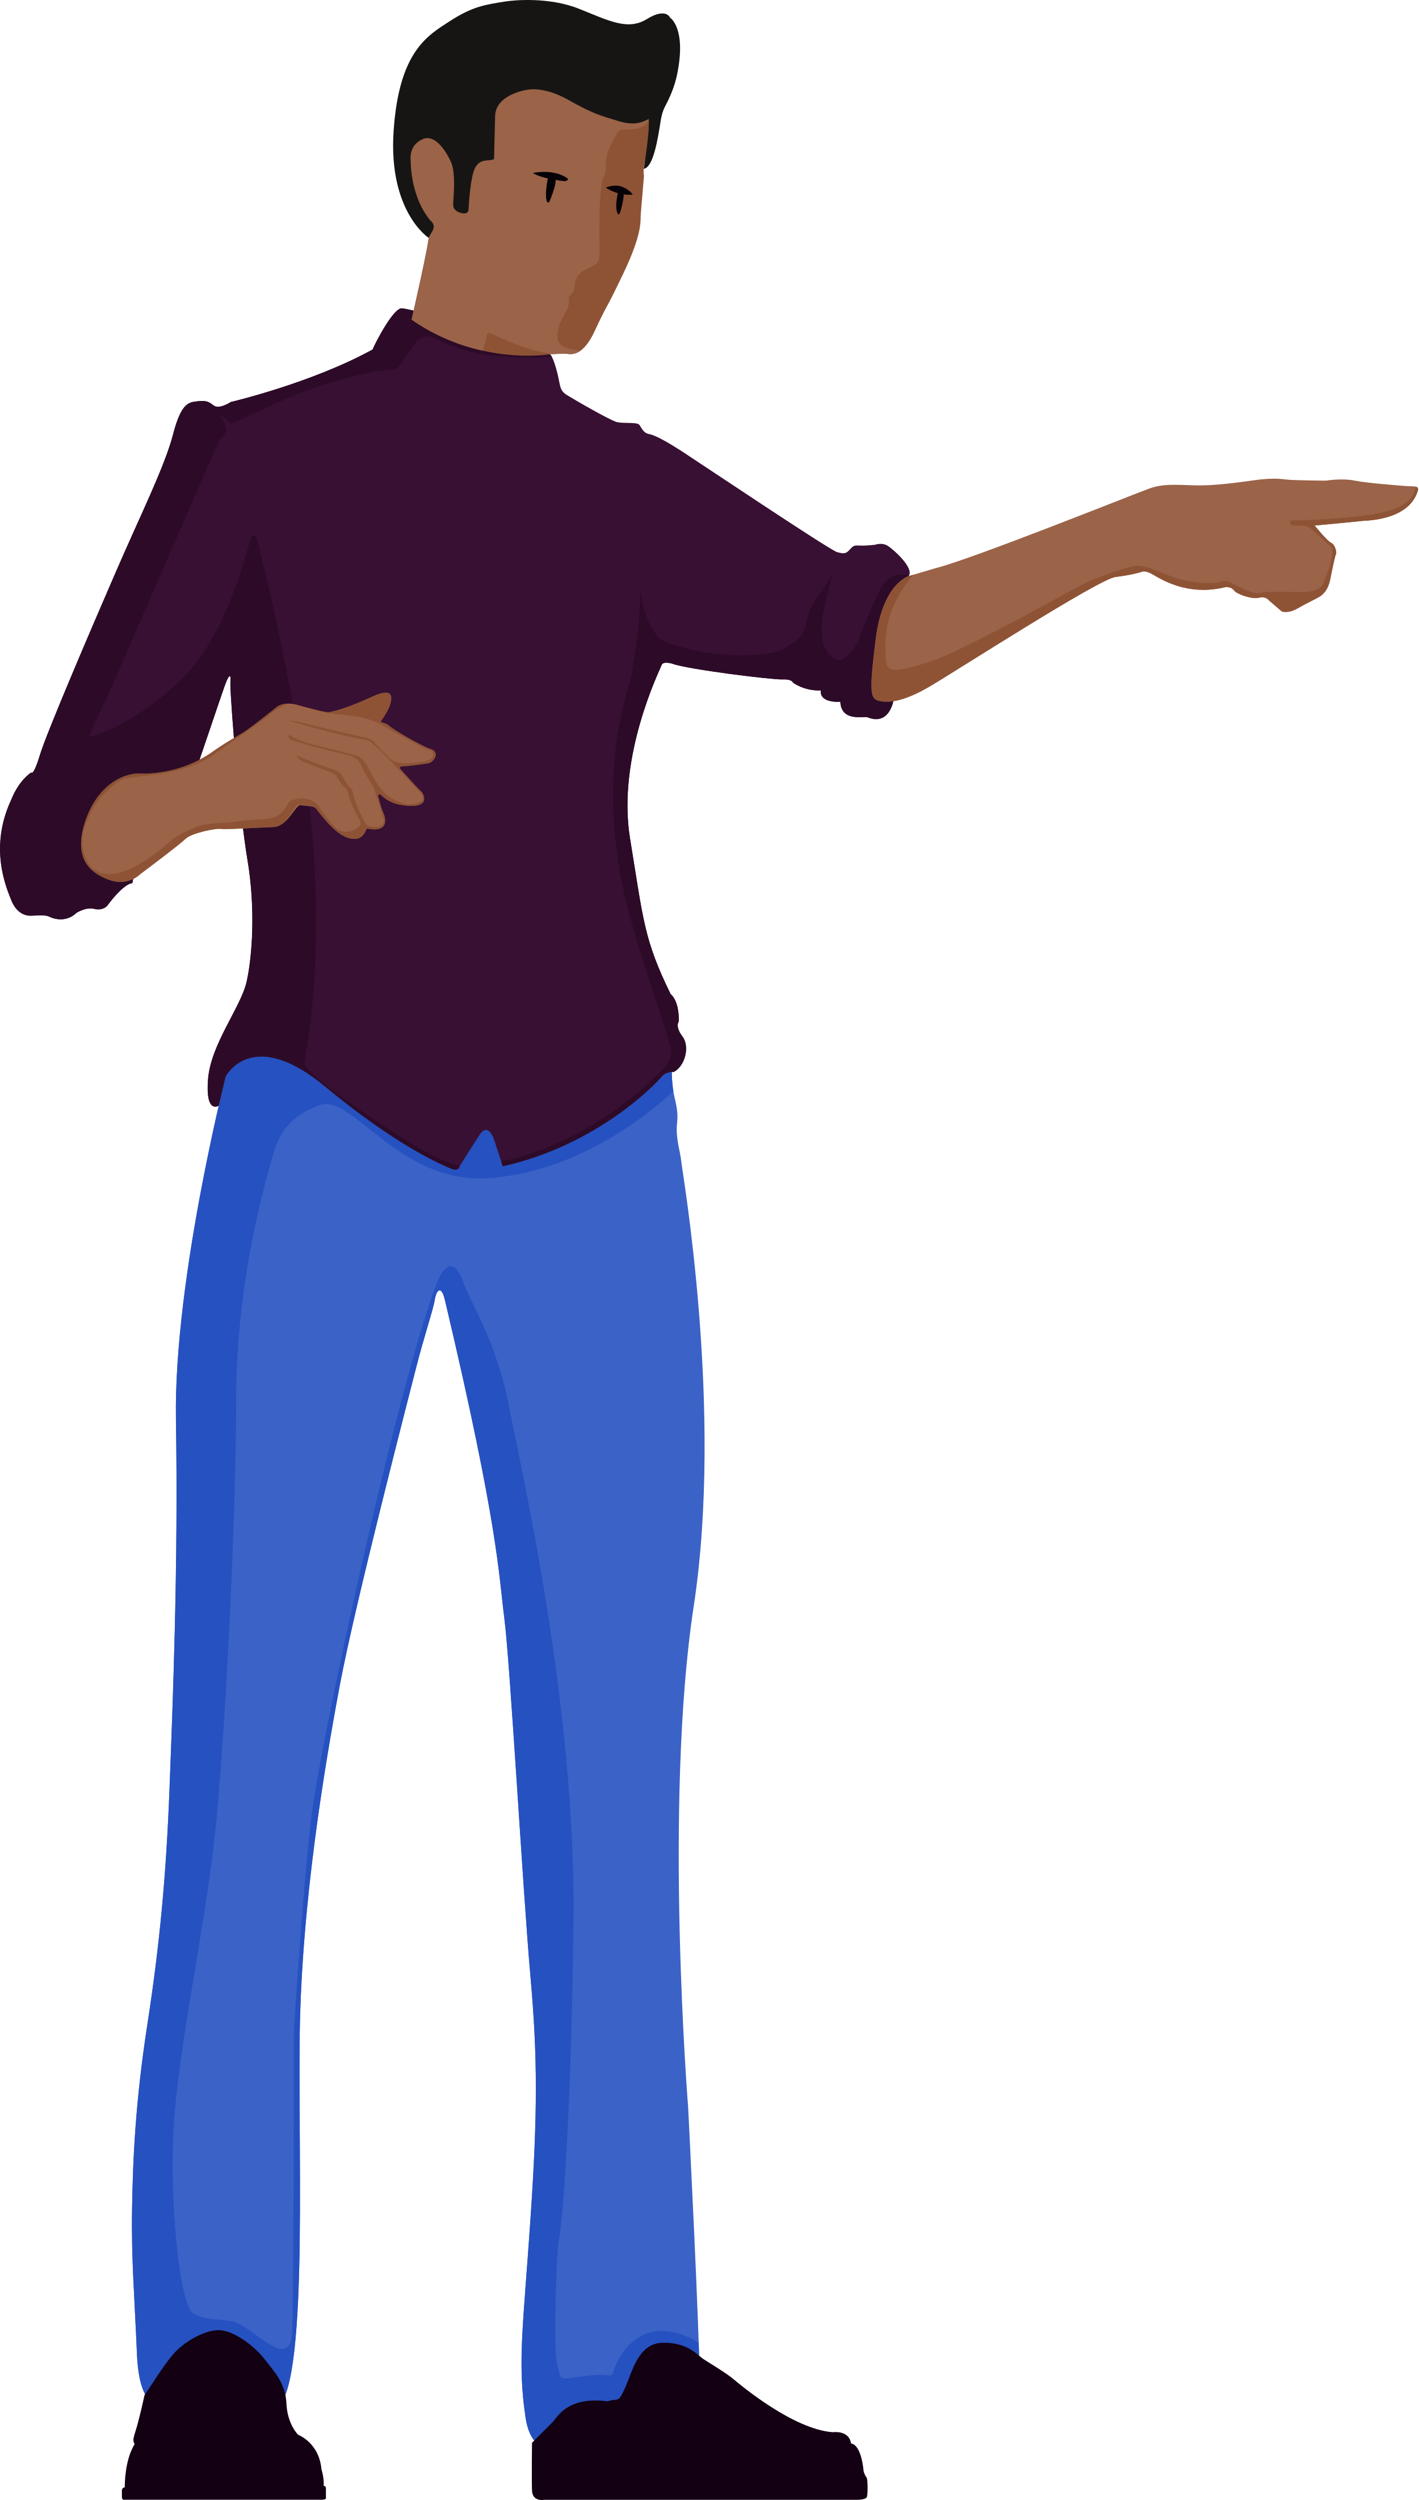 <svg width="301" height="530" viewBox="0 0 301 530" fill="none" xmlns="http://www.w3.org/2000/svg">
<path d="M142.502 225.734C142.502 225.734 142.375 227.892 142.716 230.605C143.063 233.317 143.965 234.961 143.618 238.148C143.27 241.336 144.353 244.316 144.52 246.293C144.693 248.278 153.527 298.798 147.152 340.526C140.771 382.253 145.97 446.745 145.97 446.745C145.97 446.745 148.535 497.265 148.362 504.682C148.188 512.099 123.185 517.271 123.185 517.271C123.185 517.271 113.182 524.166 111.458 512.44C109.735 500.713 110.944 493.47 112.494 470.712C114.044 447.954 114.044 436.228 112.494 418.809C110.944 401.396 108.184 352.426 106.975 343.111C105.766 333.797 105.766 323.801 94.387 275.693C93.525 272.071 92.469 273.775 92.208 275.586C91.948 277.397 89.883 283.604 88.326 289.684C86.776 295.765 75.33 339.924 72.096 357.13C68.862 374.328 63.951 403.427 63.564 431.364C63.176 459.3 65.588 510.722 57.657 510.896C49.726 511.07 34.037 509.52 34.037 509.52C34.037 509.52 29.554 511.244 29.039 499.003C28.525 486.762 27.83 478.831 28.004 468.307C28.177 457.783 28.692 445.716 31.278 428.992C33.864 412.267 35.247 397.434 35.935 379.507C36.623 361.573 37.833 331.746 37.311 301.05C36.79 270.354 48.69 224.838 48.69 224.838C48.69 224.838 53 215.01 97.661 215.872C142.321 216.733 142.502 225.734 142.502 225.734Z" fill="#3B62C7"/>
<path d="M148.367 504.682C148.401 503.299 148.334 500.419 148.214 496.651C136.721 489.829 131.69 498.943 130.694 501.194C129.659 503.519 130.307 503.78 128.496 503.519C126.685 503.259 122.937 503.907 120.739 504.168C118.54 504.428 118.928 504.041 118.153 501.061C117.378 498.087 118.026 477.006 118.54 474.935C119.055 472.864 121.126 452.952 121.647 407.169C122.168 361.386 110.442 310.865 107.85 297.589C105.257 284.312 99.571 275.693 98.368 272.071C97.159 268.45 94.92 266.038 92.508 272.419C83.969 294.996 68.02 369.324 66.129 384.498C64.231 399.672 62.334 430.709 62.334 430.709C62.334 430.709 62.334 482.773 61.986 493.978C61.685 503.707 53.534 492.782 49.057 492.094C44.574 491.406 44.059 491.92 41.126 490.544C38.193 489.167 35.954 467.786 36.816 451.402C37.678 435.018 43.197 410.016 45.436 390.365C47.674 370.707 50.093 321.91 50.093 296.734C50.093 271.557 56.213 251.084 57.636 245.779C59.06 240.474 61.131 236.725 67.853 234.266C74.575 231.807 84.664 250.817 103.159 249.788C121.674 248.752 136.634 237.039 142.848 231.366C142.808 231.119 142.762 230.872 142.728 230.605C142.381 227.892 142.514 225.734 142.514 225.734C142.514 225.734 142.341 216.727 97.68 215.865C53.019 215.003 48.71 224.832 48.71 224.832C48.71 224.832 36.809 270.354 37.331 301.043C37.852 331.732 36.642 361.566 35.954 379.5C35.266 397.434 33.883 412.261 31.297 428.985C28.711 445.709 28.19 457.783 28.023 468.3C27.849 478.817 28.538 486.748 29.059 498.996C29.573 511.237 34.057 509.513 34.057 509.513C34.057 509.513 49.745 511.063 57.676 510.889C65.608 510.716 63.196 459.286 63.583 431.357C63.971 403.421 68.888 374.328 72.116 357.123C75.35 339.924 86.795 295.758 88.346 289.678C89.896 283.597 91.967 277.39 92.228 275.579C92.488 273.769 93.544 272.065 94.406 275.686C105.785 323.795 105.785 333.797 106.994 343.105C108.204 352.412 110.963 401.389 112.513 418.802C114.064 436.215 114.064 447.941 112.513 470.706C110.963 493.47 109.754 500.706 111.478 512.433C113.202 524.159 123.204 517.264 123.204 517.264C123.204 517.264 148.194 512.099 148.367 504.682Z" fill="#2651C0"/>
<path d="M114.079 73.644L116.518 75.108C116.518 75.108 116.992 74.72 117.981 78.168C118.97 81.616 118.496 82.651 120.219 83.727C121.943 84.803 129.36 89.072 130.783 89.46C132.206 89.847 135.093 89.42 135.614 90.061C136.129 90.71 136.389 91.785 137.772 92.046C139.149 92.306 141.955 93.943 144.628 95.667C147.3 97.391 176.052 116.661 177.562 117.049C179.072 117.436 179.413 117.436 180.275 116.488C181.137 115.539 181.264 115.626 182.513 115.666C183.763 115.706 185.62 115.492 185.62 115.492C185.62 115.492 187.043 114.931 188.293 115.706C189.542 116.481 194.026 120.49 192.736 122.127C192.736 122.127 189.288 124.065 188.253 128.207C187.217 132.343 184.631 143.555 185.146 145.84C185.66 148.125 188.206 149.375 189.328 149.027C189.328 149.027 188.466 153.424 183.856 152.001C182.346 151.961 178.471 152.736 178.25 148.767C178.25 148.767 173.807 149.154 174.114 146.355C174.114 146.355 171.094 146.656 168.208 144.718C168.208 144.718 168.081 143.943 165.969 144.03C163.858 144.116 145.964 141.918 142.65 140.709C142.65 140.709 140.625 140.061 140.325 141.009C140.024 141.958 130.797 160.32 133.643 177.739C136.489 195.151 136.576 199.12 142.262 210.76C142.262 210.76 144.073 211.969 143.986 216.54C143.986 216.54 143.124 217.575 144.761 219.727C146.398 221.885 145.276 226.021 142.951 227.23C141.4 227.23 140.792 227.665 140.017 228.607C139.242 229.556 126.828 242.745 106.649 247.229L104.751 241.449C104.751 241.449 103.542 237.828 101.731 240.587C99.92 243.347 97.508 247.229 97.508 247.229C97.508 247.229 97.335 248.438 95.698 247.743C94.061 247.048 84.572 243.26 68.971 230.331C53.369 217.402 47.856 228.219 47.856 228.219L46.393 234.407C46.393 234.407 43.533 236.277 44.135 228.781C44.736 221.277 51.117 213.519 52.327 208.087C53.536 202.655 54.224 192.566 52.5 182.309C50.776 172.053 48.966 149.722 48.879 145.239L48.885 143.555C48.885 143.555 48.725 142.393 47.609 145.56C46.493 148.727 42.244 161.389 41.275 164.101C40.306 166.814 30.865 183.953 30.865 183.953L28.372 185.797L28.065 187.234C28.065 187.234 26.462 187.026 22.713 192.064C22.713 192.064 21.744 193.134 20 192.679C18.256 192.225 16.218 193.521 16.218 193.521C16.218 193.521 13.92 196.073 10.238 194.229C9.042 193.909 7.846 194.129 6.456 194.129C5.067 194.129 3.383 193.321 2.381 190.768C1.378 188.216 -2.37 179.743 2.381 169.594C4.031 165.391 6.617 163.774 6.617 163.774C6.617 163.774 7.071 164.743 8.494 160.026C9.918 155.308 19.292 133.452 24.597 121.232C29.903 109.011 35.007 98.794 36.751 92.006C38.495 85.217 40.246 85.284 41.796 85.09C43.346 84.896 44.121 84.963 45.291 85.932C46.453 86.901 48.979 85.224 48.979 85.224C48.979 85.224 66.118 81.215 79.047 74.099C79.755 72.415 83.517 65.225 85.254 65.372C89.183 65.693 114.079 73.644 114.079 73.644Z" fill="#381033"/>
<path d="M189.602 148.206C188.479 148.553 185.66 148.139 185.139 145.854C184.624 143.569 186.909 131.802 187.938 127.659C188.974 123.523 192.722 122.14 192.722 122.14C192.762 122.087 192.782 122.033 192.809 121.98C191.132 121.632 188.533 121.659 186.989 124.472C184.577 128.869 182.078 135.851 182.078 135.851C182.078 135.851 179.406 141.283 176.82 139.56C174.234 137.836 173.973 133.893 174.495 130.86C175.009 127.833 176.653 121.365 176.653 121.365C176.653 121.365 174.668 125.074 173.806 125.935C172.944 126.797 171.735 129.042 171.481 130.158C171.221 131.281 170.88 134.555 168.635 136.018C166.396 137.481 165.1 138.09 165.1 138.09C165.1 138.09 155.271 140.762 142.168 136.453C142.168 136.453 137.338 136.098 135.787 125.114C135.787 133.265 134.491 139.386 134.063 142.66C133.629 145.934 125.183 164.73 134.063 195.987C139.108 213.319 142.984 222.306 142.342 223.923C141.694 225.54 141.18 226.028 140.371 226.896C139.603 227.731 125.952 242.164 106.308 246.2L106.648 247.242C126.821 242.759 139.235 229.569 140.017 228.62C140.792 227.671 141.393 227.244 142.95 227.244C145.275 226.034 146.398 221.898 144.761 219.74C143.124 217.582 143.986 216.553 143.986 216.553C144.073 211.983 142.262 210.773 142.262 210.773C136.569 199.134 136.482 195.171 133.643 177.752C130.803 160.333 140.024 141.972 140.324 141.023C140.625 140.074 142.649 140.722 142.649 140.722C145.97 141.932 163.857 144.13 165.969 144.043C168.08 143.956 168.207 144.731 168.207 144.731C171.094 146.669 174.114 146.368 174.114 146.368C173.813 149.168 178.25 148.78 178.25 148.78C178.463 152.749 182.346 151.967 183.856 152.014C188.827 154.152 189.602 148.206 189.602 148.206Z" fill="#2D0B28"/>
<path d="M16.21 193.528C16.21 193.528 18.248 192.232 19.992 192.686C21.736 193.14 22.705 192.071 22.705 192.071C26.453 187.027 28.057 187.24 28.057 187.24L28.364 185.804L30.857 183.96C30.857 183.96 40.298 166.821 41.267 164.108C42.236 161.395 46.485 148.734 47.601 145.566C48.717 142.399 48.877 143.562 48.877 143.562L48.87 145.246C48.957 149.729 50.768 172.059 52.492 182.316C54.216 192.572 53.528 202.662 52.318 208.094C51.109 213.526 44.734 221.284 44.126 228.787C43.525 236.291 46.385 234.413 46.385 234.413L47.848 228.226C47.848 228.226 53.354 217.402 68.962 230.337C84.564 243.267 94.052 247.062 95.689 247.75C97.326 248.438 97.5 247.236 97.5 247.236C97.5 247.236 97.507 247.229 97.507 247.222C94.914 246.547 91.259 244.977 86.121 241.716C71.682 232.542 64.566 226.803 64.566 225.42C64.566 224.037 71.983 193.087 61.292 144.978C58.532 129.804 54.523 114.329 54.523 114.329C54.523 114.329 53.748 112.258 53.013 114.677C52.278 117.089 48.102 134.461 38.788 143.689C29.473 152.916 20.513 156.017 19.043 156.104C19.391 154.467 22.925 147.397 22.925 147.397L46.632 93.041C46.632 93.041 48.316 92.006 48.055 90.843C47.795 89.681 46.759 88.13 46.759 88.13C46.759 88.13 47.922 88.478 48.657 89.641C49.392 90.803 64.867 80.286 83.402 78.261C84.177 78.261 84.564 77.874 85.212 77.012C85.86 76.15 87.845 72.529 88.961 71.967C90.083 71.406 90.731 70.892 92.148 71.707C93.571 72.529 99.431 75.054 104.863 75.408C109.5 75.709 112.788 76.056 117.057 75.669C116.683 74.967 116.503 75.114 116.503 75.114L114.064 73.651C114.064 73.651 89.168 65.7 85.226 65.373C83.488 65.232 79.727 72.422 79.018 74.099C66.089 81.215 48.951 85.224 48.951 85.224C48.951 85.224 46.432 86.908 45.262 85.932C44.1 84.963 43.325 84.896 41.768 85.09C40.218 85.284 38.467 85.217 36.723 92.006C34.979 98.794 29.868 109.011 24.569 121.232C19.27 133.452 9.889 155.308 8.466 160.026C7.043 164.743 6.588 163.774 6.588 163.774C6.588 163.774 4.003 165.391 2.352 169.594C-2.398 179.743 1.35 188.216 2.352 190.768C3.355 193.321 5.038 194.129 6.428 194.129C7.818 194.129 9.014 193.902 10.21 194.229C13.912 196.087 16.21 193.528 16.21 193.528Z" fill="#2D0B28"/>
<path d="M68.186 529.946H26.459C26.459 529.946 25.857 530.106 25.857 529.344C25.857 528.576 25.857 527.935 25.857 527.935C25.857 527.935 25.891 527.326 26.465 527.326C26.465 526.705 26.459 521.567 28.53 518.206C28.497 517.591 27.915 517.912 28.724 515.46C29.532 513.008 30.662 507.736 30.662 507.736C32.085 505.765 34.477 501.756 36.675 499.17C38.873 496.584 43.176 493.998 46.404 493.998C49.638 493.998 54.161 497.586 56.039 500.045C57.916 502.504 60.562 505.056 60.756 509.52C60.95 513.983 63.248 516.181 63.248 516.181C63.248 516.181 67.692 517.832 68.186 523.491C68.841 525.656 68.647 526.986 68.647 526.986C68.647 526.986 69.135 526.986 69.135 527.534C69.135 528.082 69.135 529.605 69.135 529.605C69.135 529.605 69.208 529.946 68.186 529.946Z" fill="#130013"/>
<path d="M181.903 529.959H115.434C115.434 529.959 112.935 530.46 112.848 527.961C112.761 525.462 112.848 517.872 112.848 517.872C112.848 517.872 115.995 514.725 117.117 513.602C118.24 512.48 120.264 507.956 128.884 509.079C131.209 508.304 131.042 509.68 132.592 506.232C134.142 502.784 135.352 496.751 140.61 496.664C145.869 496.577 147.94 499.25 149.063 500.025C150.185 500.8 153.893 502.958 155.531 504.335C157.168 505.711 168.293 515.025 176.651 515.627C176.651 515.627 180.099 515.112 180.534 518.039C180.534 518.039 182.605 517.865 183.206 523.986C183.206 523.986 183.554 525.021 183.808 525.195C184.068 525.369 184.155 529.164 183.808 529.505C183.453 529.859 182.424 529.959 181.903 529.959Z" fill="#130013"/>
<path d="M29.304 163.981C29.304 163.981 37.71 164.823 45.467 159.13C49.022 156.671 50.739 155.963 52.383 154.8C54.033 153.638 58.042 150.471 58.69 149.916C59.338 149.362 60.922 148.847 62.926 149.402C64.931 149.95 68.973 151.085 69.749 150.985C70.523 150.885 73.23 150.357 79.243 147.578C81.228 146.716 84.094 145.834 82.564 149.903C81.355 152.489 80.493 153.09 80.493 153.09C80.493 153.09 81.936 153.244 82.604 153.912C83.272 154.58 89.179 158.095 91.33 158.783C93.489 159.471 91.978 161.629 90.856 161.803C89.734 161.977 85.811 162.578 84.388 162.451C84.388 162.451 88.745 167.322 89.259 167.71C89.774 168.097 91.972 171.892 84.649 170.556C81.502 169.955 79.818 167.409 79.818 167.409C79.818 167.409 80.853 171.418 81.281 172.28C81.715 173.142 82.831 176.676 77.833 175.641C77.399 176.289 76.931 178.574 73.824 177.625C70.717 176.676 67.403 171.765 66.929 171.291C66.454 170.817 64.817 170.903 63.782 170.69C62.746 170.476 61.069 175.26 57.962 175.347C54.855 175.434 48.006 175.908 46.884 175.734C45.761 175.561 40.589 176.623 39.34 177.859C38.09 179.095 29.725 185.349 29.725 185.349C29.725 185.349 27.179 188.022 23.083 186.512C18.987 185.002 15.887 182.028 17.778 175.173C19.689 168.311 24.366 164.235 29.304 163.981Z" fill="#9B6348"/>
<path d="M198.413 120.463L192.72 122.147C192.72 122.147 187.235 123.784 185.778 135.297C184.322 146.809 184.595 148.132 186.426 148.573C188.257 149.014 191.384 148.921 197.077 145.6C202.77 142.279 233.031 122.755 236.606 122.321C240.181 121.886 242.125 121.245 242.125 121.245C242.125 121.245 242.773 120.811 244.41 121.719C246.047 122.621 251.74 126.55 260.099 124.432C261.048 124.559 261.261 124.606 261.87 125.294C262.478 125.982 265.578 127.105 267.041 126.717C268.504 126.33 269.153 127.279 269.153 127.279L271.865 129.604C271.865 129.604 273.162 130.165 275.186 129.002C277.211 127.84 279.456 126.804 280.017 126.417C280.578 126.029 281.701 125.167 282.175 122.755C282.65 120.343 283.211 117.71 283.385 117.45C283.558 117.189 283.258 115.512 282.349 115.078C281.447 114.643 278.854 111.416 278.854 111.416C278.854 111.416 288.51 110.514 289.071 110.427C289.632 110.34 298.86 110.427 300.75 104.006C301.098 102.884 299.588 103.144 298.465 103.057C297.343 102.97 290.233 102.456 287.387 101.895C284.541 101.333 281.307 101.895 281.307 101.895C281.307 101.895 274.411 101.868 272.727 101.647C271.044 101.42 269.32 101.44 267.342 101.647C265.364 101.855 258.375 103.057 253.417 102.89C248.459 102.717 246.522 102.63 243.889 103.538C241.256 104.447 206.258 118.525 198.413 120.463Z" fill="#9B6348"/>
<path d="M300.234 103.151C300.241 104.32 299.626 105.924 296.913 107.4C291.882 110.147 273.895 110.334 273.895 110.334C273.895 110.334 272.946 111.109 274.329 111.369C275.705 111.63 276.741 111.022 278.124 112.144C279.507 113.267 281.485 115.251 282.006 115.592C282.521 115.94 283.556 116.802 280.63 123.784C280.63 123.784 280.028 125.508 276.407 125.508C272.785 125.508 269.425 125.421 268.476 125.508C267.527 125.595 267.099 126.022 265.369 125.508C263.645 124.993 261.146 123.523 261.146 123.523C261.146 123.523 259.937 122.835 258.734 123.35C257.524 123.864 252.179 123.61 248.992 122.401C245.805 121.191 242.437 119.554 240.459 119.989C238.475 120.423 232.956 122.314 230.37 123.523C227.784 124.733 204.244 138.183 196.574 140.508C188.903 142.834 187.954 142.493 187.867 139.132C187.787 135.998 187.186 129.557 193.754 121.846L192.738 122.147C192.738 122.147 187.253 123.784 185.796 135.297C184.34 146.809 184.614 148.132 186.444 148.573C188.275 149.014 191.402 148.921 197.095 145.6C202.788 142.279 233.049 122.755 236.624 122.321C240.199 121.886 242.143 121.245 242.143 121.245C242.143 121.245 242.791 120.811 244.428 121.719C246.065 122.621 251.758 126.55 260.117 124.432C261.066 124.559 261.28 124.606 261.888 125.294C262.489 125.982 265.596 127.105 267.059 126.717C268.523 126.33 269.171 127.278 269.171 127.278L271.883 129.604C271.883 129.604 273.18 130.165 275.204 129.002C277.229 127.84 279.474 126.804 280.035 126.417C280.596 126.029 281.719 125.167 282.193 122.755C282.668 120.343 283.229 117.71 283.403 117.45C283.576 117.189 283.276 115.512 282.367 115.078C281.465 114.643 278.873 111.416 278.873 111.416C278.873 111.416 288.528 110.514 289.089 110.427C289.65 110.34 298.878 110.427 300.768 104.006C300.915 103.465 300.662 103.244 300.234 103.151Z" fill="#8E5335"/>
<path d="M84.649 170.556C91.979 171.892 89.781 168.097 89.259 167.71C88.859 167.409 86.139 164.395 84.943 163.072C84.736 162.839 84.89 162.471 85.204 162.464C86.954 162.404 89.901 161.95 90.85 161.803C91.972 161.629 93.482 159.478 91.324 158.783C89.166 158.095 83.266 154.58 82.598 153.912C82.224 153.538 81.609 153.324 81.135 153.21C80.874 153.15 80.767 152.836 80.941 152.629C81.308 152.188 81.876 151.366 82.551 149.923C82.558 149.909 82.564 149.896 82.564 149.883C83.066 148.54 83.085 147.731 82.812 147.29C82.778 147.23 82.658 147.103 82.605 147.063C82.444 146.956 82.471 146.976 82.264 146.896C82.217 146.876 81.99 146.856 81.936 146.849C81.168 146.802 80.119 147.183 79.23 147.571C73.217 150.35 70.51 150.878 69.736 150.979C69.168 151.052 66.876 150.471 64.898 149.936C67.23 150.852 69.568 151.212 71.025 151.366C73.912 151.667 77.319 151.78 80.54 153.477C83.353 154.954 88.645 158.135 90.883 158.997C92.406 159.124 92.219 161.021 90.322 161.369C88.424 161.716 84.502 162.317 83.039 161.068C81.576 159.818 79.631 157.62 79.631 157.62C79.631 157.62 78.943 156.585 77.259 156.284C75.575 155.983 68.339 154.299 66.054 153.698C63.769 153.097 62.259 152.836 62.259 152.836C62.259 152.836 60.622 152.489 61.958 152.963C63.288 153.437 73.778 156.344 78.074 156.965C78.108 156.972 78.134 156.972 78.161 156.985C79.036 157.373 83.119 161.582 83.119 161.582L87.903 166.714L89.239 168.09C89.239 168.09 91.384 170.536 86.266 170.503C86.239 170.503 86.206 170.503 86.179 170.496C84.048 170.055 82.464 168.859 81.609 168.131C80.747 167.396 79.023 164.81 77.814 162.224C76.952 160.801 76.437 160.54 75.528 160.199C74.626 159.852 65.894 157.74 64.991 157.453C63.588 157.005 62.499 156.471 61.357 155.843C61.029 155.662 61.016 156.524 62.038 156.919C64.136 157.734 71.867 159.678 73.243 159.939C74.62 160.199 76.003 160.714 76.651 162.351C77.299 163.988 79.063 166.64 79.237 166.894C79.411 167.148 81.395 173.77 81.395 173.77C81.395 173.77 81.696 175.32 79.798 175.32C77.9 175.32 77.64 174.933 76.865 173.336C76.09 171.739 75.014 169.327 74.88 168.164C74.747 167.001 74.058 166.914 73.631 166.226C73.237 165.598 72.522 164.355 72.401 164.142C72.388 164.115 72.375 164.101 72.355 164.081C72.221 163.941 71.613 163.36 70.183 162.946C68.546 162.471 63.889 160.66 63.288 160.273C62.686 159.885 63.167 161.021 64.37 161.509C65.573 161.997 70.143 163.68 70.744 163.981C71.346 164.282 71.82 165.358 72.254 165.966C72.622 166.48 73.324 167.142 73.531 167.335C73.571 167.375 73.597 167.416 73.618 167.462C73.704 167.683 73.972 168.384 74.145 169.2C74.359 170.188 75.829 173.122 76.384 174.03C76.945 174.933 75.435 175.801 75.435 175.801C75.435 175.801 73.023 177.264 71.165 175.414C69.314 173.563 67.317 170.509 67.196 170.416C65.947 169.38 64.791 169.32 64.276 169.306C63.174 169.273 61.824 169.554 61.437 169.901C60.902 170.382 60.087 173.389 56.593 173.603C53.105 173.817 52.584 173.817 48.387 174.418C48.374 174.418 48.354 174.425 48.341 174.425C46.877 174.418 44.953 174.558 43.41 174.812C41.853 175.073 38.024 176.797 36.601 177.959C35.178 179.122 26.859 186.879 21.34 185.029C19.756 184.501 19.268 183.813 18.701 182.877C17.351 180.652 17.064 177.939 17.905 175.474C19.456 170.944 21.286 168.612 24.661 166.059C26.258 164.85 26.344 165.104 29.144 164.683C31.944 164.262 39.922 163.908 45.614 159.812C51.307 155.716 55.931 152.669 57.033 151.653C58.517 150.284 58.851 150.371 61.009 149.161C59.92 149.201 59.092 149.542 58.664 149.903C58.016 150.451 54.007 153.618 52.356 154.787C50.706 155.95 48.995 156.658 45.441 159.117C37.937 164.616 29.832 164.015 29.304 163.968C29.284 163.968 29.264 163.968 29.244 163.968C24.32 164.235 19.656 168.311 17.765 175.153C15.867 182.008 18.974 184.982 23.07 186.492C26.986 187.935 29.485 185.55 29.692 185.343C29.705 185.329 29.712 185.323 29.725 185.309C30.186 184.968 38.104 179.035 39.32 177.839C40.57 176.603 45.741 175.541 46.864 175.714C47.986 175.888 54.842 175.414 57.942 175.327C61.049 175.24 62.466 170.282 63.501 170.496C64.537 170.71 66.435 170.797 66.909 171.271C67.383 171.745 70.704 176.656 73.805 177.605C76.598 178.46 77.259 176.696 77.68 175.861C77.754 175.714 77.921 175.641 78.081 175.674C82.778 176.529 81.689 173.108 81.268 172.26C81.014 171.745 80.546 170.128 80.206 168.899C80.106 168.545 80.54 168.278 80.807 168.531C81.636 169.306 82.925 170.222 84.649 170.556Z" fill="#8E5335"/>
<path d="M87.303 67.764C87.303 67.764 91.185 51.02 90.991 49.597C90.798 48.174 87.303 41.579 87.303 41.579C87.303 41.579 82.325 30.587 86.528 22.242C90.731 13.896 99.591 3.039 105.083 2.972C110.582 2.905 122.222 5.364 124.286 6.593C126.351 7.823 135.926 14.805 136.962 19.268C137.997 23.732 137.67 30.748 136.962 33.527C136.253 36.307 136.607 37.216 136.607 37.216C136.607 37.216 136.06 43.777 135.926 45.334C135.799 46.884 136.38 49.276 132.177 58.069C127.975 66.862 129.184 63.655 126.097 70.29C123.511 75.849 120.925 75.074 120.15 75.007C119.375 74.941 116.509 75.114 116.509 75.114C116.509 75.114 101.548 77.653 87.303 67.764Z" fill="#8E5335"/>
<path d="M136.962 19.268C135.926 14.805 126.358 7.823 124.286 6.593C122.215 5.364 110.575 2.905 105.083 2.972C99.584 3.039 90.731 13.896 86.528 22.242C82.325 30.581 87.303 41.579 87.303 41.579C87.303 41.579 90.798 48.174 90.991 49.597C91.185 51.02 87.303 67.764 87.303 67.764C92.488 71.366 97.76 73.31 102.377 74.339C102.925 72.95 103.279 71.145 103.279 71.145C103.279 71.145 103.319 70.631 103.84 70.544C109.78 73.457 114.17 74.667 117.324 75.068C118.233 75.021 119.643 74.961 120.157 75.001C120.631 75.041 121.774 75.335 123.184 74.312C121.794 74.239 119.308 73.912 118.54 72.569C117.464 70.671 119.275 67.397 120.09 65.974C120.912 64.55 120.652 63.174 120.652 63.174C120.652 63.174 120.565 62.787 121.213 62.352C121.861 61.918 121.647 61.664 122.035 59.766C122.422 57.869 124.019 57.181 125.529 56.492C127.039 55.804 127.126 55.283 127.166 53.472C126.952 42.267 127.6 38.732 127.854 37.951C128.115 37.175 128.489 37.122 128.503 35.492C128.376 32.559 129.665 30.407 130.714 28.596C131.763 26.785 132.304 27.734 133.714 27.387C135.725 27.447 136.948 26.692 137.616 25.416C137.57 23.251 137.376 21.052 136.962 19.268Z" fill="#9B6348"/>
<path d="M113.061 36.674C113.015 36.641 116.917 35.833 119.73 37.416C120.612 37.877 120.465 38.011 120.465 38.051C120.465 38.091 120.204 38.505 119.463 38.385C118.721 38.265 114.645 37.79 113.061 36.674Z" fill="#060107"/>
<path d="M128.496 39.781C128.496 39.781 130.1 39.04 131.697 39.508C133.3 39.975 134.216 41.218 134.216 41.218C134.216 41.218 133.474 41.459 131.723 41.118C129.979 40.784 128.496 39.781 128.496 39.781Z" fill="#060107"/>
<path d="M131.278 40.089C131.278 40.089 130.148 43.824 131.084 45.374C131.278 45.681 131.545 45.047 131.545 45.047C131.545 45.047 132.634 41.545 132.2 40.443C131.759 39.347 131.278 40.089 131.278 40.089Z" fill="#060107"/>
<path d="M116.336 37.276C116.336 37.276 115.541 40.463 115.902 42.334C115.968 42.768 116.322 43.276 116.583 42.654C116.844 42.026 118.267 38.538 117.779 37.65C117.291 36.755 116.336 37.276 116.336 37.276Z" fill="#060107"/>
<path d="M112.006 19.008C112.006 19.008 105.15 19.85 105.023 24.634C104.896 29.418 104.81 33.581 104.81 33.581C104.81 33.581 105.003 33.882 103.734 33.968C102.464 34.055 101.128 34.162 100.413 36.514C99.705 38.866 99.424 43.603 99.397 44.318C99.377 45.027 98.943 45.287 98.342 45.247C97.74 45.207 96.056 44.813 96.123 43.263C96.19 41.712 96.725 36.621 95.649 34.296C94.573 31.971 92.288 28.436 89.742 29.465C87.197 30.501 87.049 32.893 87.09 33.474C87.13 34.055 86.882 41.479 91.346 46.817C91.346 46.817 92.542 47.592 91.7 49.016C90.858 50.439 90.932 50.432 90.932 50.432C90.932 50.432 82.366 44.893 83.488 27.868C84.611 10.843 90.745 7.515 95.388 4.502C100.239 1.355 102.892 1.007 107.155 0.319C108.865 0.045 116.382 -0.716 122.843 1.869C129.311 4.455 133.187 6.527 137.243 4.028C141.292 1.529 142.154 3.767 142.154 3.767C142.154 3.767 145.668 5.939 143.617 15.841C143.129 18.186 142.22 20.418 141.091 22.529C140.73 23.204 140.356 24.213 140.129 25.703C139.548 29.431 138.586 35.525 136.548 35.786C136.548 35.786 137.804 28.336 137.61 25.229C136.855 25.529 135.131 26.866 131.296 25.703C127.461 24.541 125.737 24.106 120.565 21.18C115.387 18.253 112.006 19.008 112.006 19.008Z" fill="#161514"/>
</svg>
